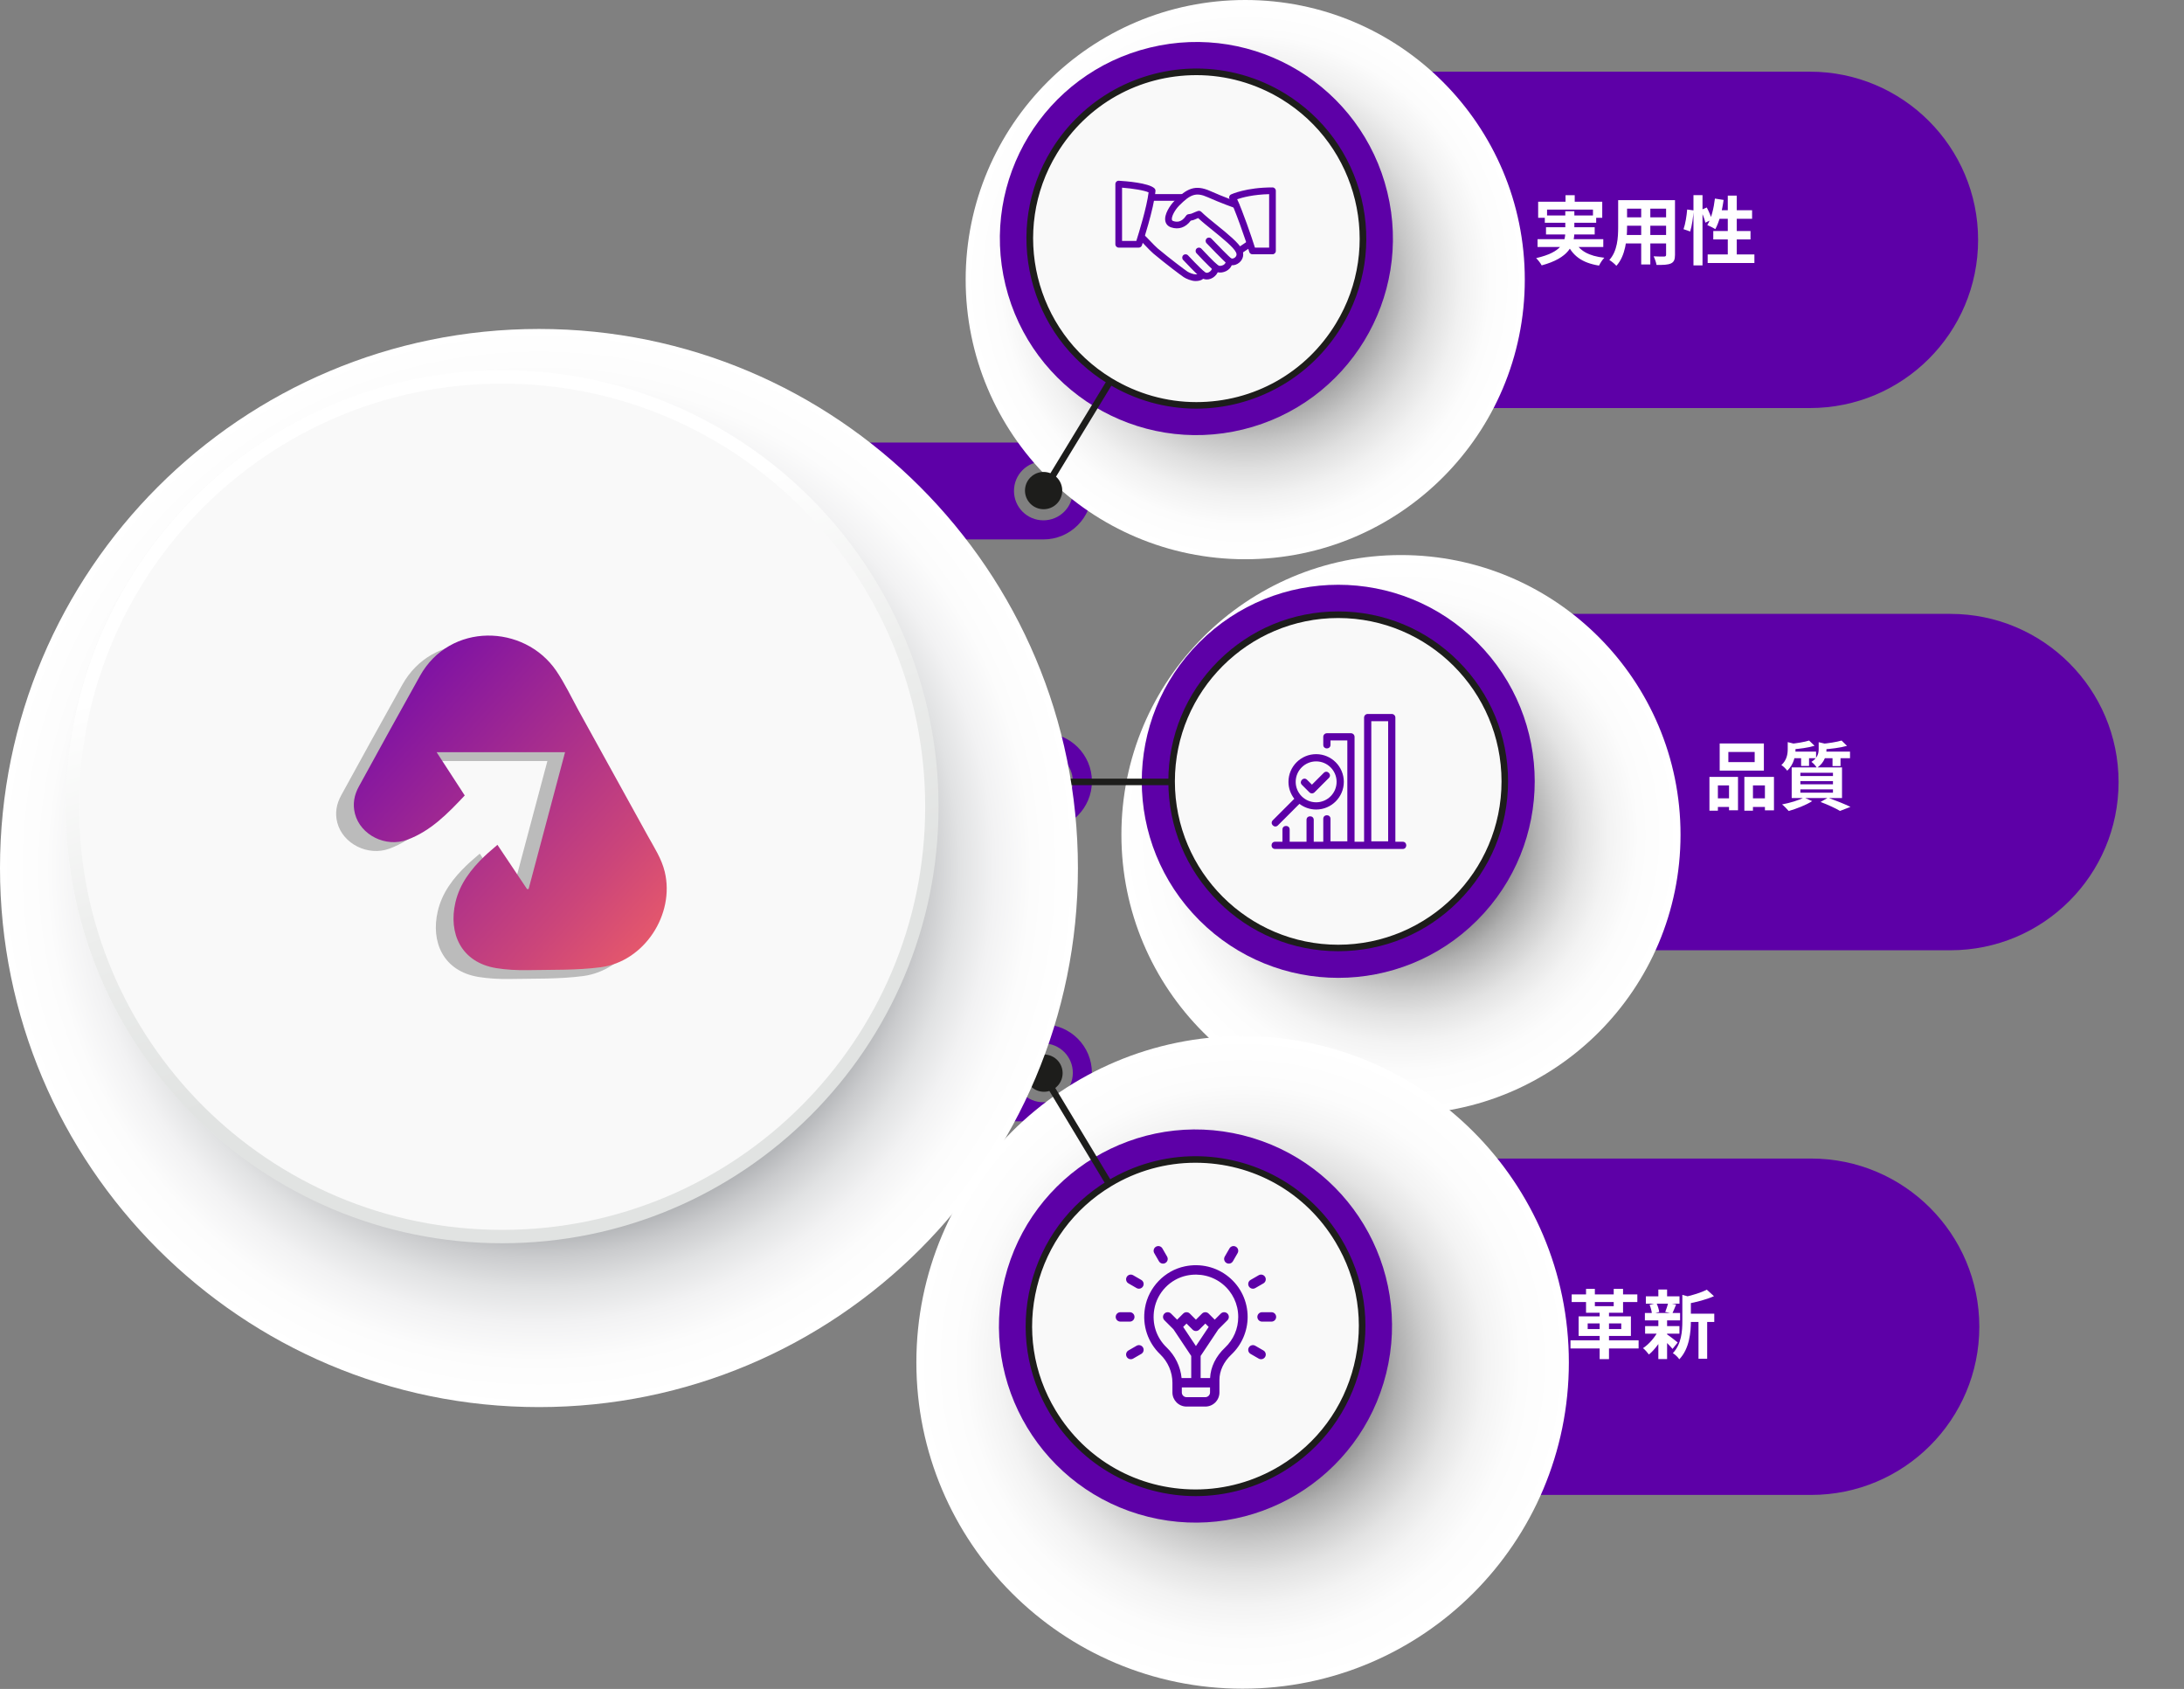 <svg width="701" height="542" viewBox="0 0 701 542" fill="none" xmlns="http://www.w3.org/2000/svg">
<rect x="0" y="0" width="701" height="542" fill="#808080" stroke="none"/>
<path d="M626.027 304.947H429.062C399.263 304.947 375.088 280.772 375.088 250.973C375.088 221.175 399.263 197 429.062 197H626.027C655.825 197 680 221.175 680 250.973C680 280.793 655.846 304.947 626.027 304.947Z" fill="#5D00A7"/>
<path d="M554.752 241.32V244.56H563.2V241.32H554.752ZM551.968 238.584H566.152V247.296H551.968V238.584ZM548.68 249.312H557.848V260.016H554.968V252.048H551.392V260.16H548.68V249.312ZM559.888 249.312H569.392V260.04H566.488V252.048H562.648V260.16H559.888V249.312ZM549.88 256.2H556.168V258.96H549.88V256.2ZM561.208 256.2H567.928V258.96H561.208V256.2ZM580.672 237.648L582.424 239.328C580.384 239.952 577.576 240.312 575.224 240.48C575.152 240 574.864 239.208 574.6 238.728C576.76 238.512 579.232 238.104 580.672 237.648ZM591.088 237.648L592.84 239.352C590.632 239.976 587.608 240.336 585.064 240.504C584.968 240 584.68 239.232 584.44 238.752C586.792 238.536 589.504 238.128 591.088 237.648ZM573.808 238.152L576.88 238.92C576.856 239.136 576.712 239.232 576.304 239.328V240.48C576.304 242.376 575.848 245.28 573.64 247.32C573.256 246.744 572.344 245.856 571.768 245.52C573.544 243.912 573.808 241.944 573.808 240.36V238.152ZM583.744 238.176L586.816 238.896C586.792 239.112 586.648 239.232 586.24 239.28V240.504C586.24 242.232 585.712 244.728 583.168 246.408C582.832 245.808 581.992 244.872 581.416 244.488C583.408 243.24 583.744 241.752 583.744 240.384V238.176ZM574.936 241.2H582.904V243.312H574.936V241.2ZM584.824 241.2H593.8V243.312H584.824V241.2ZM578.104 241.92H580.648V245.808H578.104V241.92ZM588.184 241.92H590.752V245.832H588.184V241.92ZM577.864 250.656V251.688H588.328V250.656H577.864ZM577.864 253.32V254.376H588.328V253.32H577.864ZM577.864 247.992V249.024H588.328V247.992H577.864ZM575.08 246.264H591.232V256.104H575.08V246.264ZM584.344 257.352L586.744 255.984C589.264 256.896 592.24 258.096 593.944 258.936L590.584 260.232C589.24 259.416 586.768 258.264 584.344 257.352ZM579.016 255.912L581.656 257.088C579.688 258.36 576.568 259.56 574.12 260.256C573.616 259.68 572.632 258.624 571.984 258.144C574.528 257.664 577.384 256.824 579.016 255.912Z" fill="white"/>
<path d="M580.938 130.947H383.973C354.175 130.947 330 106.772 330 76.973C330 47.175 354.175 23 383.973 23H580.938C610.737 23 634.912 47.175 634.912 76.973C634.912 106.793 610.758 130.947 580.938 130.947Z" fill="#5D00A7"/>
<path d="M581.329 479.734H384.363C354.565 479.734 330.39 455.559 330.39 425.76C330.39 395.962 354.565 371.787 384.363 371.787H581.329C611.127 371.787 635.302 395.962 635.302 425.76C635.302 455.559 611.148 479.734 581.329 479.734Z" fill="#5D00A7"/>
<path d="M513.44 420.296H516.44V436.16H513.44V420.296ZM504.464 415.376H525.536V417.824H504.464V415.376ZM504.08 430.112H525.944V432.728H504.08V430.112ZM509.072 413.6H511.904V419.168H517.952V413.6H520.952V421.28H509.072V413.6ZM509.6 424.688V426.512H520.376V424.688H509.6ZM506.696 422.432H523.472V428.72H506.696V422.432ZM541.28 421.568H550.232V424.232H541.28V421.568ZM528.272 416H539.072V418.352H528.272V416ZM528.032 425.552H539.048V427.976H528.032V425.552ZM527.96 421.352H539.264V423.728H527.96V421.352ZM545.168 422.72H547.952V436.04H545.168V422.72ZM532.28 413.816H535.088V417.056H532.28V413.816ZM532.28 423.584H535.088V436.136H532.28V423.584ZM539.984 415.52L543.344 416.456C543.32 416.696 543.152 416.816 542.72 416.888V423.944C542.72 427.52 542.264 432.824 539 436.208C538.64 435.584 537.584 434.6 536.936 434.24C539.72 431.288 539.984 427.184 539.984 423.896V415.52ZM547.832 413.864L550.136 415.952C547.688 417.056 544.424 417.872 541.616 418.4C541.472 417.776 541.064 416.768 540.728 416.216C543.296 415.64 546.128 414.776 547.832 413.864ZM534.872 428.072C535.616 428.528 537.92 430.328 538.496 430.808L536.84 432.872C536.048 431.912 534.224 430.112 533.336 429.32L534.872 428.072ZM529.472 418.712L531.68 418.184C532.112 419.048 532.448 420.224 532.568 421.016L530.216 421.64C530.168 420.848 529.856 419.624 529.472 418.712ZM535.448 418.136L537.992 418.616C537.536 419.72 537.128 420.752 536.768 421.496L534.488 421.016C534.824 420.2 535.232 418.976 535.448 418.136ZM532.304 426.968L534.344 427.712C533.168 430.352 531.176 433.112 529.256 434.672C528.8 434.048 527.96 433.088 527.36 432.632C529.256 431.408 531.248 429.08 532.304 426.968Z" fill="white"/>
<path d="M334.923 235.221H248.633V266.299H334.923C343.506 266.299 350.473 259.332 350.473 250.75C350.473 242.188 343.506 235.221 334.923 235.221ZM334.902 260.214C329.677 260.214 325.459 255.996 325.459 250.771C325.459 245.545 329.677 241.327 334.902 241.327C340.127 241.327 344.345 245.545 344.345 250.771C344.345 255.996 340.127 260.214 334.902 260.214Z" fill="#5D00A7"/>
<path d="M334.923 142.005H236.042V173.105H334.923C343.506 173.105 350.473 166.138 350.473 157.555C350.473 148.952 343.506 142.005 334.923 142.005ZM334.902 166.978C329.677 166.978 325.459 162.76 325.459 157.534C325.459 152.309 329.677 148.091 334.902 148.091C340.127 148.091 344.345 152.309 344.345 157.534C344.345 162.76 340.127 166.978 334.902 166.978Z" fill="#5D00A7"/>
<path d="M334.923 328.751H236.042V359.851H334.923C343.506 359.851 350.473 352.884 350.473 344.301C350.473 335.697 343.506 328.751 334.923 328.751ZM334.902 353.723C329.677 353.723 325.459 349.505 325.459 344.28C325.459 339.054 329.677 334.836 334.902 334.836C340.127 334.836 344.345 339.054 344.345 344.28C344.345 349.505 340.127 353.723 334.902 353.723Z" fill="#5D00A7"/>
<g style="mix-blend-mode:multiply">
<path d="M449.669 357.584C499.226 357.584 539.401 317.41 539.401 267.852C539.401 218.295 499.226 178.12 449.669 178.12C400.111 178.12 359.937 218.295 359.937 267.852C359.937 317.41 400.111 357.584 449.669 357.584Z" fill="url(#paint0_radial_774_650)"/>
</g>
<g style="mix-blend-mode:multiply">
<path d="M399.682 179.464C449.24 179.464 489.414 139.289 489.414 89.732C489.414 40.174 449.24 0 399.682 0C350.125 0 309.951 40.174 309.951 89.732C309.951 139.289 350.125 179.464 399.682 179.464Z" fill="url(#paint1_radial_774_650)"/>
</g>
<g style="mix-blend-mode:multiply">
<path d="M398.843 541.917C456.676 541.917 503.558 495.034 503.558 437.201C503.558 379.369 456.676 332.486 398.843 332.486C341.011 332.486 294.128 379.369 294.128 437.201C294.128 495.034 341.011 541.917 398.843 541.917Z" fill="url(#paint2_radial_774_650)"/>
</g>
<path d="M338.294 162.403C341.04 160.567 341.777 156.853 339.942 154.107C338.106 151.361 334.392 150.623 331.646 152.459C328.9 154.295 328.162 158.009 329.998 160.755C331.834 163.501 335.548 164.239 338.294 162.403Z" fill="#1D1D1B"/>
<path d="M369.065 15.277C335.238 23.503 314.483 57.625 322.731 91.474C330.978 125.322 365.078 146.076 398.927 137.829C432.776 129.582 453.53 95.482 445.283 61.633C437.036 27.784 402.914 7.03 369.065 15.277Z" fill="#5D00A7"/>
<path d="M334.923 158.605C334.734 158.605 334.545 158.563 334.377 158.458C333.874 158.164 333.727 157.514 334.021 157.01L366.568 103.519C366.862 103.015 367.513 102.869 368.016 103.162C368.52 103.456 368.667 104.107 368.373 104.61L335.825 158.101C335.616 158.416 335.28 158.605 334.923 158.605Z" fill="#1D1D1B"/>
<path d="M383.986 130.002C413.516 130.002 437.456 106.063 437.456 76.532C437.456 47.002 413.516 23.062 383.986 23.062C354.455 23.062 330.516 47.002 330.516 76.532C330.516 106.063 354.455 130.002 383.986 130.002Z" fill="#F9F9F9"/>
<path d="M383.944 131.135C373.976 131.135 364.197 128.344 355.656 123.14C343.212 115.564 334.461 103.603 331.02 89.438C327.578 75.273 329.845 60.647 337.42 48.203C342.373 40.06 349.382 33.345 357.692 28.77C365.75 24.343 374.857 21.992 384.049 21.992C393.996 21.992 403.775 24.741 412.337 29.946C424.781 37.521 433.531 49.483 436.973 63.627C440.415 77.77 438.148 92.418 430.573 104.862C425.62 113.004 418.611 119.761 410.301 124.315C402.264 128.764 393.135 131.135 383.944 131.135ZM384.049 24.112C365.561 24.112 348.815 33.534 339.225 49.294C324.2 73.993 332.069 106.331 356.768 121.356C364.994 126.351 374.396 129.037 383.965 129.037C402.453 129.037 419.199 119.594 428.789 103.813C443.814 79.114 435.945 46.797 411.245 31.771C403.019 26.777 393.618 24.112 384.049 24.112Z" fill="#1D1D1B"/>
<path d="M334.902 256.751C338.205 256.751 340.883 254.073 340.883 250.77C340.883 247.467 338.205 244.79 334.902 244.79C331.599 244.79 328.921 247.467 328.921 250.77C328.921 254.073 331.599 256.751 334.902 256.751Z" fill="#1D1D1B"/>
<path d="M474.137 206.135C449.501 181.499 409.588 181.499 384.951 206.135C360.315 230.772 360.315 270.685 384.951 295.321C409.588 319.958 449.501 319.958 474.137 295.321C498.753 270.706 498.753 230.772 474.137 206.135Z" fill="#5D00A7"/>
<path d="M420.08 251.967H333.748C333.16 251.967 332.698 251.505 332.698 250.917C332.698 250.33 333.16 249.868 333.748 249.868H420.08C420.668 249.868 421.129 250.33 421.129 250.917C421.129 251.484 420.668 251.967 420.08 251.967Z" fill="#1D1D1B"/>
<path d="M429.523 304.198C459.054 304.198 482.993 280.259 482.993 250.728C482.993 221.198 459.054 197.259 429.523 197.259C399.993 197.259 376.053 221.198 376.053 250.728C376.053 280.259 399.993 304.198 429.523 304.198Z" fill="#F9F9F9"/>
<path d="M429.523 305.247C414.96 305.247 401.278 299.582 390.974 289.278C380.67 278.974 375.004 265.292 375.004 250.728C375.004 236.165 380.67 222.483 390.974 212.179C401.278 201.875 414.96 196.209 429.523 196.209C444.087 196.209 457.769 201.875 468.073 212.179C478.376 222.483 484.042 236.165 484.042 250.728C484.042 265.292 478.376 278.974 468.073 289.278C457.79 299.582 444.087 305.247 429.523 305.247ZM429.523 198.329C400.627 198.329 377.103 221.832 377.103 250.749C377.103 279.646 400.606 303.17 429.523 303.17C458.42 303.17 481.944 279.667 481.944 250.749C481.944 221.832 458.441 198.329 429.523 198.329Z" fill="#1D1D1B"/>
<path d="M340.896 345.819C341.692 342.613 339.737 339.37 336.531 338.574C333.326 337.779 330.082 339.733 329.286 342.939C328.491 346.145 330.445 349.389 333.651 350.184C336.857 350.979 340.101 349.025 340.896 345.819Z" fill="#1D1D1B"/>
<path d="M444.927 440.727C453.321 406.92 432.713 372.714 398.906 364.32C365.1 355.926 330.894 376.534 322.5 410.34C314.106 444.147 334.713 478.353 368.52 486.747C402.327 495.141 436.533 474.533 444.927 440.727Z" fill="#5D00A7"/>
<path d="M369.737 403.751C369.381 403.751 369.045 403.562 368.835 403.248L333.79 345.056C333.496 344.553 333.643 343.923 334.147 343.608C334.651 343.315 335.28 343.461 335.595 343.965L370.64 402.156C370.934 402.66 370.787 403.29 370.283 403.604C370.115 403.709 369.926 403.751 369.737 403.751Z" fill="#1D1D1B"/>
<path d="M421.639 463.434C442.52 442.553 442.52 408.698 421.639 387.817C400.758 366.936 366.903 366.936 346.022 387.817C325.141 408.698 325.141 442.553 346.022 463.434C366.903 484.315 400.758 484.315 421.639 463.434Z" fill="#F9F9F9"/>
<path d="M383.777 480.116C374.543 480.116 365.394 477.723 357.315 473.275C348.984 468.679 341.975 461.901 337.043 453.696C329.531 441.23 327.327 426.562 330.832 412.439C334.336 398.316 343.129 386.376 355.615 378.863C364.114 373.743 373.83 371.036 383.693 371.036C392.926 371.036 402.076 373.386 410.155 377.856C418.486 382.451 425.495 389.23 430.426 397.414C437.939 409.879 440.142 424.547 436.638 438.67C433.133 452.793 424.341 464.755 411.855 472.267C403.356 477.388 393.64 480.116 383.777 480.116ZM383.672 373.134C374.187 373.134 364.848 375.736 356.664 380.668C344.682 387.887 336.204 399.344 332.846 412.943C329.468 426.541 331.587 440.622 338.827 452.604C348.396 468.49 365.205 477.975 383.777 477.975C393.262 477.975 402.6 475.373 410.763 470.442C422.746 463.223 431.224 451.765 434.581 438.167C437.96 424.568 435.84 410.487 428.601 398.505C419.052 382.619 402.244 373.134 383.672 373.134Z" fill="#1D1D1B"/>
<g style="mix-blend-mode:multiply">
<path d="M172.991 451.546C268.531 451.546 345.982 374.095 345.982 278.555C345.982 183.014 268.531 105.564 172.991 105.564C77.451 105.564 0 183.014 0 278.555C0 374.095 77.451 451.546 172.991 451.546Z" fill="url(#paint3_radial_774_650)"/>
</g>
<path d="M161.173 398.652C238.36 398.652 300.933 336.079 300.933 258.892C300.933 181.705 238.36 119.132 161.173 119.132C83.986 119.132 21.413 181.705 21.413 258.892C21.413 336.079 83.986 398.652 161.173 398.652Z" fill="#F9F9F9"/>
<path d="M160.76 398.519C237.947 398.519 300.519 335.947 300.519 258.76C300.519 181.573 237.947 119 160.76 119C83.573 119 21 181.573 21 258.76C21 335.947 83.573 398.519 160.76 398.519Z" fill="#F9F9F9"/>
<g opacity="0.25">
<path d="M153.99 273.944C157.271 278.804 160.389 283.503 163.508 288.16C163.67 288.16 163.832 288.12 163.994 288.12C167.882 273.539 171.77 258.958 175.699 244.215C161.928 244.215 148.441 244.215 134.468 244.215C137.587 248.995 140.503 253.49 143.5 258.108C138.073 263.859 132.645 269.489 125.031 272.324C118.146 274.876 110.045 270.825 108.263 263.981C107.453 260.862 108.02 257.905 109.559 255.151C115.999 243.324 122.56 231.538 129.122 219.752C138.761 202.458 162.576 203.065 172.864 218.092C175.578 222.101 177.684 226.516 179.992 230.769C187.404 244.215 194.816 257.662 202.269 271.109C204.334 274.835 206.683 278.399 207.696 282.612C210.977 296.261 201.134 311.409 187.121 313.231C179.344 314.244 171.406 314.001 163.508 314.163C160.227 314.203 156.866 314.041 153.625 313.515C142.204 311.652 138.235 302.215 140.503 292.454C141.88 286.459 145.484 281.801 149.818 277.63C151.114 276.374 152.491 275.281 153.99 273.944Z" fill="black"/>
</g>
<path d="M159.66 271.109C162.941 275.969 166.06 280.667 169.178 285.325C169.34 285.325 169.502 285.285 169.664 285.285C173.552 270.704 177.441 256.123 181.369 241.38C167.599 241.38 154.111 241.38 140.138 241.38C143.257 246.16 146.173 250.655 149.17 255.273C143.743 261.024 138.316 266.654 130.701 269.489C123.816 272.04 115.715 267.99 113.933 261.145C113.123 258.027 113.69 255.07 115.229 252.316C121.669 240.489 128.231 228.703 134.792 216.917C144.431 199.622 168.247 200.23 178.534 215.256C181.248 219.266 183.354 223.681 185.663 227.934C193.075 241.38 200.486 254.827 207.939 268.274C210.004 272 212.354 275.564 213.366 279.776C216.647 293.426 206.805 308.573 192.791 310.396C185.015 311.409 177.076 311.166 169.178 311.328C165.898 311.368 162.536 311.206 159.296 310.68C147.874 308.816 143.905 299.379 146.173 289.618C147.55 283.624 151.155 278.966 155.488 274.795C156.785 273.539 158.162 272.445 159.66 271.109Z" fill="url(#paint4_linear_774_650)"/>
<path d="M161.173 118.812C83.802 118.812 21.094 181.538 21.094 258.892C21.094 336.246 83.819 398.972 161.173 398.972C238.527 398.972 301.253 336.246 301.253 258.892C301.253 181.538 238.527 118.812 161.173 118.812ZM161.173 394.679C86.176 394.679 25.386 333.89 25.386 258.892C25.386 183.895 86.176 123.105 161.173 123.105C236.171 123.105 296.96 183.895 296.96 258.892C296.96 333.89 236.154 394.679 161.173 394.679Z" fill="url(#paint5_linear_774_650)"/>
<g clip-path="url(#clip0_774_650)">
<path d="M394.322 409.724C390.424 406.555 385.315 405.337 380.303 406.381C373.79 407.739 368.642 413.112 367.514 419.671C366.523 425.424 368.504 430.887 372.381 434.598C374.88 436.991 376.314 440.32 376.314 443.732V446.851C376.314 449.347 378.344 451.377 380.84 451.377H386.876C389.372 451.377 391.402 449.347 391.402 446.851C391.402 444.094 391.402 449.431 391.402 442.834C391.402 439.911 392.763 437.02 395.233 434.695C398.552 431.57 400.455 427.165 400.455 422.608C400.456 417.589 398.22 412.893 394.322 409.724ZM386.876 448.359H380.84C380.008 448.359 379.331 447.682 379.331 446.85V445.241H388.385V446.85C388.385 447.682 387.708 448.359 386.876 448.359ZM383.858 431.959L379.764 425.818L380.84 424.742L382.791 426.693C383.38 427.282 384.336 427.282 384.925 426.693L386.876 424.742L387.952 425.818L383.858 431.959ZM393.165 432.497C390.249 435.242 388.573 438.675 388.4 442.223H385.367V435.136L391.066 426.587L393.978 423.675C394.567 423.086 394.567 422.13 393.978 421.541C393.389 420.952 392.433 420.952 391.844 421.541L389.893 423.492L387.943 421.541C387.353 420.952 386.398 420.952 385.809 421.541L383.858 423.492L381.907 421.541C381.318 420.952 380.362 420.952 379.773 421.541L377.822 423.492L375.871 421.541C375.282 420.952 374.327 420.952 373.738 421.541C373.148 422.13 373.148 423.086 373.738 423.675L376.65 426.587L382.349 435.136V442.223H379.256C378.889 438.533 377.19 435.024 374.468 432.418C371.147 429.239 369.696 424.779 370.487 420.183C371.413 414.802 375.605 410.443 380.918 409.335C385.036 408.477 389.228 409.472 392.418 412.065C395.608 414.659 397.437 418.502 397.437 422.608C397.438 426.391 395.92 429.903 393.165 432.497Z" fill="#5D00A7"/>
<path d="M364.142 422.608C364.142 421.775 363.467 421.099 362.633 421.099H359.615C358.782 421.099 358.107 421.775 358.107 422.608C358.107 423.441 358.782 424.117 359.615 424.117H362.633C363.467 424.117 364.142 423.441 364.142 422.608Z" fill="#5D00A7"/>
<path d="M408.101 421.099H405.083C404.249 421.099 403.574 421.775 403.574 422.608C403.574 423.441 404.249 424.117 405.083 424.117H408.101C408.934 424.117 409.609 423.441 409.609 422.608C409.609 421.775 408.934 421.099 408.101 421.099Z" fill="#5D00A7"/>
<path d="M366.318 410.739L363.705 409.23C362.983 408.813 362.06 409.061 361.644 409.783C361.227 410.504 361.475 411.427 362.196 411.844L364.809 413.353C365.531 413.769 366.454 413.522 366.871 412.801C367.287 412.079 367.04 411.156 366.318 410.739Z" fill="#5D00A7"/>
<path d="M405.52 433.372L402.906 431.863C402.185 431.447 401.262 431.694 400.845 432.416C400.429 433.137 400.676 434.06 401.397 434.477L404.011 435.986C404.732 436.402 405.655 436.155 406.072 435.433C406.489 434.712 406.242 433.789 405.52 433.372Z" fill="#5D00A7"/>
<path d="M371.989 404.751C372.406 405.473 373.329 405.72 374.05 405.303C374.772 404.887 375.019 403.964 374.602 403.243L373.094 400.629C372.677 399.907 371.754 399.66 371.033 400.077C370.311 400.494 370.064 401.416 370.48 402.138L371.989 404.751Z" fill="#5D00A7"/>
<path d="M364.809 431.863L362.196 433.372C361.475 433.789 361.227 434.712 361.644 435.433C362.061 436.155 362.984 436.402 363.705 435.986L366.318 434.477C367.04 434.06 367.287 433.137 366.871 432.416C366.454 431.694 365.531 431.447 364.809 431.863Z" fill="#5D00A7"/>
<path d="M402.906 413.353L405.52 411.844C406.242 411.427 406.489 410.504 406.072 409.783C405.655 409.061 404.733 408.814 404.011 409.23L401.397 410.739C400.676 411.156 400.429 412.079 400.845 412.801C401.262 413.522 402.185 413.77 402.906 413.353Z" fill="#5D00A7"/>
<path d="M393.666 405.303C394.387 405.72 395.31 405.474 395.727 404.751L397.235 402.138C397.652 401.416 397.405 400.494 396.683 400.077C395.962 399.66 395.039 399.907 394.622 400.629L393.113 403.243C392.697 403.964 392.944 404.887 393.666 405.303Z" fill="#5D00A7"/>
</g>
<g clip-path="url(#clip1_774_650)">
<path d="M450.224 270.122H447.874V230.279C447.874 229.639 447.355 229.12 446.716 229.12H438.99C438.35 229.12 437.831 229.639 437.831 230.279V270.122H434.773C434.773 261.596 434.773 275.179 434.773 236.459C434.773 235.82 434.254 235.301 433.614 235.301H425.889C425.249 235.301 424.73 235.82 424.73 236.459V239.026C424.73 240.56 427.048 240.56 427.048 239.026V237.618H432.455V269.997H427.048V262.768C427.048 261.234 424.73 261.234 424.73 262.768V270.122H421.672V263.105C421.672 261.572 419.354 261.572 419.354 263.105V270.123H413.946V266.202C413.946 264.669 411.629 264.669 411.629 266.202V270.122H409.279C407.745 270.122 407.745 272.44 409.279 272.44H450.224C451.758 272.44 451.758 270.122 450.224 270.122ZM440.149 231.438H445.557V269.997H440.149V231.438Z" fill="#5D00A7"/>
<path d="M410.163 264.875L417.077 257.96C418.57 259.098 420.426 259.781 422.444 259.781C427.344 259.781 431.329 255.796 431.329 250.897C431.329 245.999 427.344 242.013 422.444 242.013C417.545 242.013 413.56 245.999 413.56 250.897C413.56 252.944 414.262 254.826 415.43 256.33L408.525 263.237C407.44 264.321 409.079 265.96 410.163 264.875ZM422.444 244.331C426.065 244.331 429.011 247.277 429.011 250.897C429.011 254.518 426.065 257.464 422.444 257.464C418.823 257.464 415.878 254.518 415.878 250.897C415.878 247.277 418.823 244.331 422.444 244.331Z" fill="#5D00A7"/>
<path d="M420.276 254.264C420.727 254.714 421.46 254.718 421.915 254.264L426.527 249.651C427.612 248.567 425.973 246.928 424.889 248.013L421.095 251.805L419.518 250.23C418.431 249.144 416.796 250.787 417.88 251.869L420.276 254.264Z" fill="#5D00A7"/>
</g>
<path d="M502.488 62.648H505.44V66.488H502.488V62.648ZM493.704 64.736H514.272V69.896H511.296V67.256H496.56V69.896H493.704V64.736ZM495.84 69.152H512.328V71.48H495.84V69.152ZM493.512 76.76H514.608V79.256H493.512V76.76ZM496.224 72.92H511.848V75.248H496.224V72.92ZM505.416 77.264C506.832 80.432 509.952 82.184 514.944 82.712C514.344 83.312 513.6 84.464 513.24 85.232C507.744 84.344 504.672 82.064 502.824 77.792L505.416 77.264ZM502.416 67.784H505.32V74.456C505.32 78.68 503.568 82.808 494.832 85.16C494.52 84.536 493.68 83.432 493.056 82.832C501.36 80.936 502.416 77.648 502.416 74.432V67.784ZM521.04 64.232H535.776V66.968H521.04V64.232ZM521.04 69.752H535.824V72.44H521.04V69.752ZM520.992 75.416H535.92V78.128H520.992V75.416ZM519.384 64.232H522.24V72.872C522.24 76.688 521.76 82.088 518.808 85.304C518.352 84.752 517.176 83.792 516.552 83.432C519.168 80.528 519.384 76.232 519.384 72.848V64.232ZM534.768 64.232H537.624V81.776C537.624 83.312 537.288 84.08 536.328 84.536C535.32 84.992 533.88 85.04 531.696 85.016C531.576 84.248 531.144 83 530.76 82.256C532.128 82.352 533.712 82.328 534.144 82.328C534.6 82.304 534.768 82.16 534.768 81.752V64.232ZM526.776 65.312H529.704V84.872H526.776V65.312ZM543.552 62.624H546.456V85.16H543.552V62.624ZM541.536 67.232L543.6 67.52C543.48 69.608 543.072 72.464 542.496 74.288L540.36 73.544C540.96 71.912 541.368 69.224 541.536 67.232ZM545.88 67.424L547.824 66.584C548.496 67.832 549.192 69.464 549.432 70.472L547.368 71.456C547.152 70.4 546.504 68.72 545.88 67.424ZM550.44 63.728L553.224 64.16C552.744 67.736 551.808 71.288 550.56 73.544C549.984 73.136 548.688 72.512 547.992 72.224C549.264 70.208 550.056 66.944 550.44 63.728ZM551.28 67.472H562.368V70.208H550.464L551.28 67.472ZM554.568 62.768H557.448V83.24H554.568V62.768ZM549.912 74.144H561.864V76.832H549.912V74.144ZM548.112 81.656H563.112V84.392H548.112V81.656Z" fill="white"/>
<path d="M383.752 90.189C382.434 90.189 380.732 89.459 379.942 88.94C378.985 88.311 374.183 84.699 370.187 81.354C369.522 80.796 368.532 79.761 367.575 78.761C366.865 78.021 366.221 77.341 365.889 77.06C365.436 76.678 365.38 76 365.762 75.547C366.142 75.092 366.818 75.034 367.275 75.42C367.64 75.729 368.35 76.465 369.127 77.276C370.002 78.191 370.994 79.225 371.567 79.708C375.646 83.124 380.369 86.648 381.123 87.144C381.751 87.56 383.037 88.043 383.752 88.043C384.756 88.043 384.848 87.785 384.889 87.678C385.011 87.341 385.292 87.088 385.642 87.002C385.988 86.918 386.357 87.01 386.623 87.251C387.05 87.641 387.526 87.566 387.855 87.442C388.535 87.178 389.056 86.502 389.121 85.798C389.159 85.39 389.425 85.038 389.807 84.895C390.189 84.753 390.621 84.835 390.921 85.114C391.189 85.362 391.906 85.422 392.593 85.075C392.863 84.94 393.488 84.549 393.415 83.867C393.37 83.45 393.571 83.045 393.932 82.83C394.29 82.616 394.743 82.631 395.091 82.869C395.406 83.09 395.988 82.974 396.413 82.609C396.702 82.362 397.129 81.824 396.732 80.998C395.928 79.324 392.35 76.431 389.196 73.879C387.451 72.469 385.794 71.128 384.567 69.976C384.254 70.103 384.018 70.208 383.816 70.298C383.258 70.549 382.887 70.703 382.204 70.809C380.552 73.002 378.333 73.77 375.902 72.967C374.932 72.648 374.279 71.961 374.058 71.034C373.543 68.856 375.537 65.886 377.005 64.418C380.861 60.559 383.561 59.111 388.481 61.311C392.704 63.201 396.936 64.68 396.979 64.695C397.539 64.89 397.833 65.502 397.64 66.062C397.445 66.622 396.838 66.918 396.273 66.723C396.23 66.708 391.913 65.199 387.603 63.272C383.805 61.575 382.007 62.448 378.52 65.937C377.054 67.403 375.923 69.596 376.148 70.538C376.181 70.675 376.241 70.819 376.575 70.931C377.625 71.283 379.196 71.476 380.713 69.208C380.891 68.942 381.179 68.77 381.498 68.738C382.221 68.665 382.402 68.583 382.938 68.343C383.29 68.186 383.736 67.984 384.46 67.723C384.848 67.583 385.288 67.678 385.582 67.974C386.756 69.148 388.597 70.637 390.546 72.212C394.039 75.038 397.655 77.963 398.666 80.07C399.378 81.549 399.039 83.189 397.808 84.242C397.08 84.867 396.2 85.169 395.346 85.124C395.037 85.899 394.415 86.562 393.554 86.996C392.674 87.438 391.707 87.564 390.861 87.384C390.406 88.307 389.604 89.069 388.627 89.446C387.801 89.768 386.943 89.766 386.187 89.472C385.623 89.946 384.809 90.189 383.752 90.189Z" fill="#5D00A7"/>
<path d="M379.46 64.437H369.803C369.211 64.437 368.73 63.956 368.73 63.364C368.73 62.772 369.211 62.291 369.803 62.291H379.46C380.052 62.291 380.533 62.772 380.533 63.364C380.533 63.956 380.052 64.437 379.46 64.437Z" fill="#5D00A7"/>
<path d="M397.784 81.566C397.438 81.566 397.099 81.399 396.891 81.092C396.561 80.601 396.692 79.933 397.183 79.603L400.32 77.495C400.812 77.161 401.477 77.296 401.81 77.787C402.14 78.279 402.009 78.946 401.518 79.276L398.38 81.384C398.196 81.508 397.988 81.566 397.784 81.566Z" fill="#5D00A7"/>
<path d="M394.481 84.824C394.25 84.824 394.013 84.749 393.818 84.594C392.687 83.701 387.822 78.631 387.271 78.055C386.861 77.628 386.874 76.948 387.303 76.538C387.73 76.126 388.41 76.141 388.82 76.57C390.945 78.785 394.38 82.302 395.149 82.907C395.614 83.274 395.694 83.95 395.327 84.414C395.112 84.682 394.797 84.824 394.481 84.824Z" fill="#5D00A7"/>
<path d="M390.189 86.97C389.955 86.97 389.717 86.892 389.52 86.736C387.927 85.461 384.073 81.3 384.035 81.259C383.633 80.824 383.663 80.144 384.099 79.742C384.537 79.343 385.213 79.369 385.616 79.806C386.346 80.6 389.576 84.032 390.861 85.06C391.322 85.429 391.398 86.105 391.028 86.568C390.816 86.83 390.503 86.97 390.189 86.97Z" fill="#5D00A7"/>
<path d="M385.897 89.116C385.653 89.116 385.408 89.032 385.206 88.862C383.625 87.528 380.629 84.352 379.749 83.41C379.346 82.976 379.367 82.298 379.801 81.892C380.232 81.487 380.912 81.51 381.318 81.944C381.93 82.599 385.061 85.931 386.591 87.221C387.043 87.603 387.101 88.279 386.719 88.734C386.507 88.985 386.202 89.116 385.897 89.116Z" fill="#5D00A7"/>
<path d="M365.511 79.459H359.073C358.481 79.459 358 78.978 358 78.386V59.072C358 58.776 358.122 58.493 358.337 58.291C358.552 58.087 358.833 57.986 359.137 58.002C361.348 58.132 368.702 58.697 370.541 60.439C370.779 60.663 370.899 60.984 370.871 61.31C370.384 66.89 366.687 78.238 366.53 78.719C366.386 79.161 365.974 79.459 365.511 79.459ZM360.146 77.313H364.728C365.526 74.794 368.099 66.444 368.668 61.744C367.316 61.087 363.595 60.495 360.146 60.222V77.313Z" fill="#5D00A7"/>
<path d="M408.43 81.605H401.992C401.509 81.605 401.087 81.283 400.958 80.817C400.16 77.924 396.007 66.066 394.681 63.931C394.52 63.669 394.477 63.353 394.563 63.059C394.649 62.766 394.857 62.523 395.136 62.392C395.331 62.302 400.005 60.145 408.43 60.145C409.022 60.145 409.503 60.624 409.503 61.218V80.532C409.503 81.124 409.022 81.605 408.43 81.605ZM402.795 79.459H407.357V62.304C402.252 62.424 398.735 63.379 397.097 63.935C398.773 67.506 401.778 76.145 402.795 79.459Z" fill="#5D00A7"/>
<defs>
<radialGradient id="paint0_radial_774_650" cx="0" cy="0" r="1" gradientUnits="userSpaceOnUse" gradientTransform="translate(449.66 267.862) rotate(45) scale(89.741)">
<stop offset="0.185"/>
<stop offset="0.25" stop-color="#323232"/>
<stop offset="0.322" stop-color="#626262"/>
<stop offset="0.398" stop-color="#8C8C8C"/>
<stop offset="0.477" stop-color="#B0B0B0"/>
<stop offset="0.56" stop-color="#CCCCCC"/>
<stop offset="0.647" stop-color="#E3E3E3"/>
<stop offset="0.743" stop-color="#F3F3F3"/>
<stop offset="0.851" stop-color="#FCFCFC"/>
<stop offset="1" stop-color="white"/>
</radialGradient>
<radialGradient id="paint1_radial_774_650" cx="0" cy="0" r="1" gradientUnits="userSpaceOnUse" gradientTransform="translate(399.687 89.741) rotate(45) scale(89.741)">
<stop offset="0.185"/>
<stop offset="0.222" stop-color="#191919"/>
<stop offset="0.308" stop-color="#4F4F4F"/>
<stop offset="0.397" stop-color="#7E7E7E"/>
<stop offset="0.488" stop-color="#A6A6A6"/>
<stop offset="0.58" stop-color="#C6C6C6"/>
<stop offset="0.675" stop-color="#DFDFDF"/>
<stop offset="0.774" stop-color="#F1F1F1"/>
<stop offset="0.879" stop-color="#FCFCFC"/>
<stop offset="1" stop-color="white"/>
</radialGradient>
<radialGradient id="paint2_radial_774_650" cx="0" cy="0" r="1" gradientUnits="userSpaceOnUse" gradientTransform="translate(398.834 437.205) rotate(45) scale(104.715)">
<stop offset="0.185"/>
<stop offset="0.25" stop-color="#323232"/>
<stop offset="0.322" stop-color="#626262"/>
<stop offset="0.398" stop-color="#8C8C8C"/>
<stop offset="0.477" stop-color="#B0B0B0"/>
<stop offset="0.56" stop-color="#CCCCCC"/>
<stop offset="0.647" stop-color="#E3E3E3"/>
<stop offset="0.743" stop-color="#F3F3F3"/>
<stop offset="0.851" stop-color="#FCFCFC"/>
<stop offset="1" stop-color="white"/>
</radialGradient>
<radialGradient id="paint3_radial_774_650" cx="0" cy="0" r="1" gradientUnits="userSpaceOnUse" gradientTransform="translate(172.983 278.561) scale(172.983)">
<stop offset="0.573" stop-color="#6B6E73"/>
<stop offset="0.608" stop-color="#87898D"/>
<stop offset="0.662" stop-color="#ABADB0"/>
<stop offset="0.719" stop-color="#CACBCD"/>
<stop offset="0.778" stop-color="#E1E2E3"/>
<stop offset="0.842" stop-color="#F2F2F3"/>
<stop offset="0.912" stop-color="#FCFCFC"/>
<stop offset="1" stop-color="white"/>
</radialGradient>
<linearGradient id="paint4_linear_774_650" x1="111.138" y1="212.857" x2="212.387" y2="303.202" gradientUnits="userSpaceOnUse">
<stop stop-color="#6E07AD"/>
<stop offset="0.779" stop-color="#CB457A"/>
<stop offset="1" stop-color="#E85A6A"/>
</linearGradient>
<linearGradient id="paint5_linear_774_650" x1="113.916" y1="122.871" x2="207.044" y2="390.968" gradientUnits="userSpaceOnUse">
<stop offset="0.241" stop-color="white"/>
<stop offset="0.507" stop-color="#ECEDEC"/>
<stop offset="0.723" stop-color="#E1E3E2"/>
</linearGradient>
<clipPath id="clip0_774_650">
<rect width="51.503" height="51.503" fill="white" transform="translate(358.107 399.874)"/>
</clipPath>
<clipPath id="clip1_774_650">
<rect width="51.503" height="51.503" fill="white" transform="translate(403.976 225.247)"/>
</clipPath>
</defs>
</svg>
